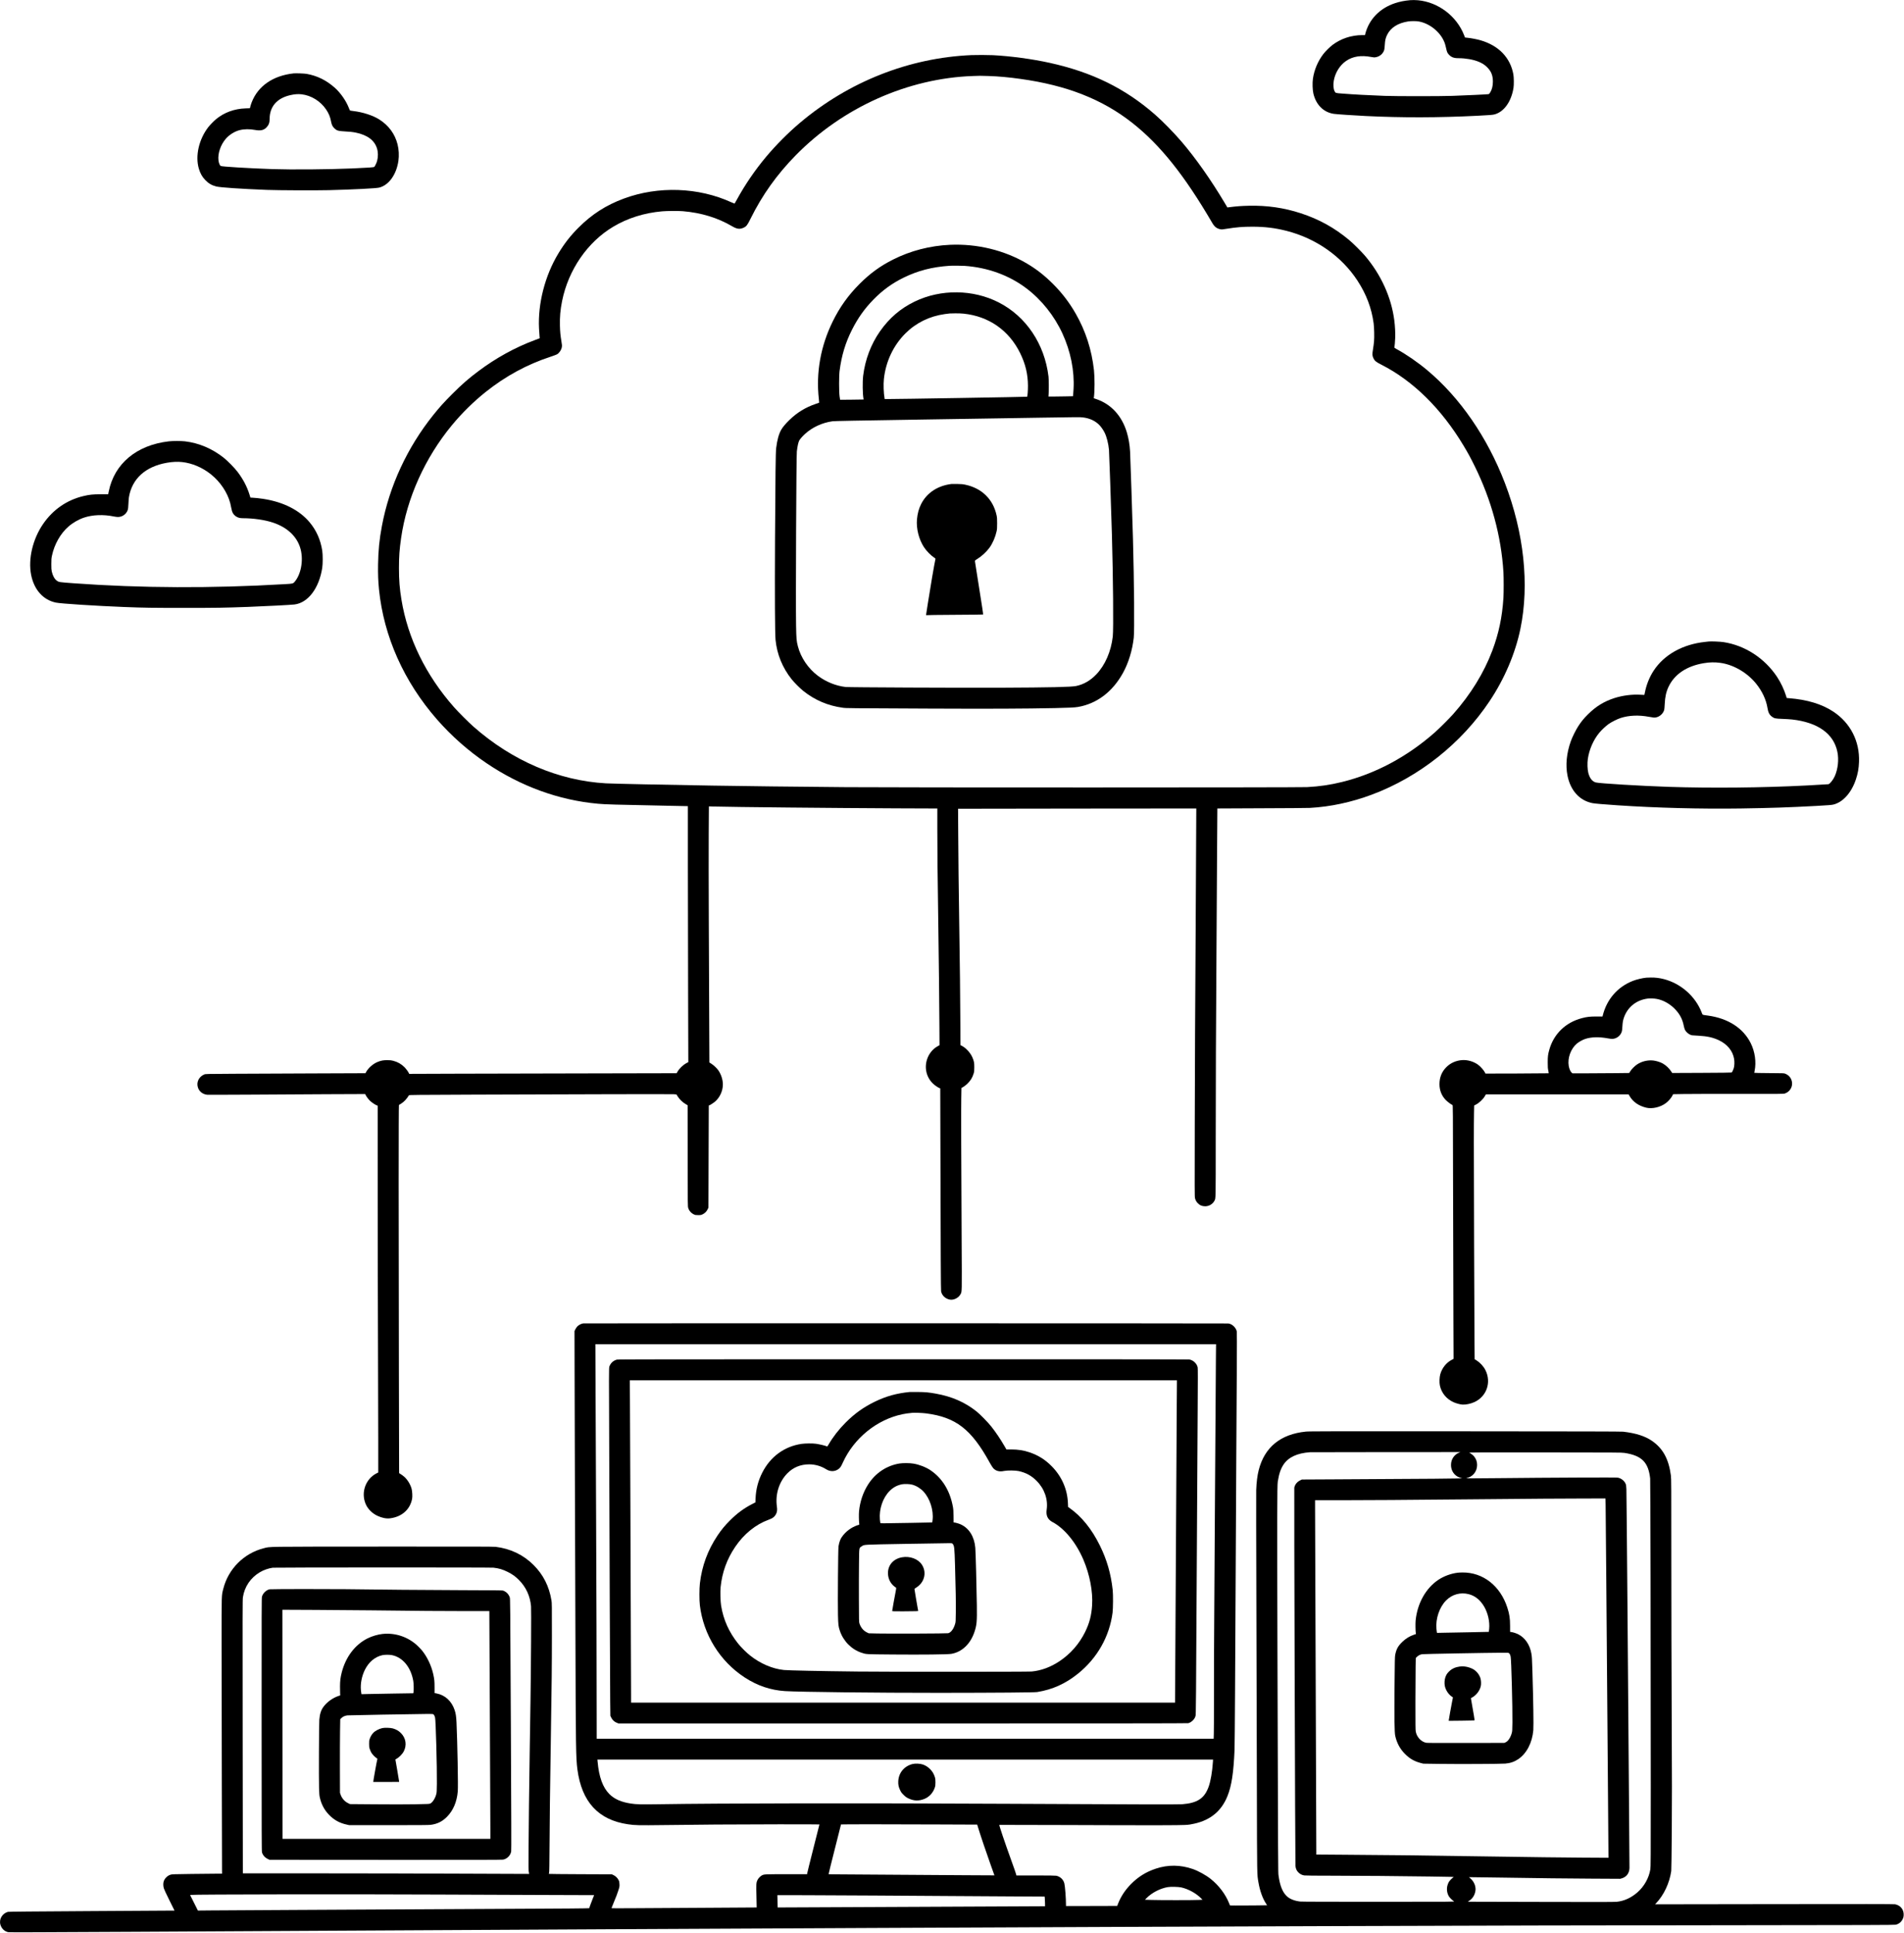 <?xml version="1.0" standalone="no"?>
<!DOCTYPE svg PUBLIC "-//W3C//DTD SVG 20010904//EN"
 "http://www.w3.org/TR/2001/REC-SVG-20010904/DTD/svg10.dtd">
<svg version="1.0" xmlns="http://www.w3.org/2000/svg"
 width="7591pt" height="7705pt" viewBox="0 0 7591 7705"
 preserveAspectRatio="xMidYMid meet">

<g transform="translate(0,7705) scale(0.1,-0.1)"
fill="#000000" stroke="none">
<path d="M56220 77043 c-238 -22 -410 -57 -600 -119 -611 -201 -1042 -647
-1190 -1231 l-11 -43 -105 0 c-435 0 -852 -138 -1192 -394 -103 -78 -287 -261
-363 -361 -218 -285 -363 -631 -415 -985 -24 -168 -15 -445 19 -591 107 -451
408 -749 817 -808 120 -17 774 -61 1265 -86 1445 -71 2906 -68 4465 10 482 25
600 34 678 55 375 102 665 507 753 1055 20 120 17 418 -5 540 -121 668 -584
1149 -1312 1360 -126 37 -358 82 -498 97 l-118 13 -37 95 c-297 760 -1029
1314 -1836 1390 -104 9 -236 11 -315 3z m341 -848 c449 -78 886 -440 1038
-860 17 -46 41 -138 55 -206 14 -67 35 -142 47 -166 34 -69 113 -149 182 -183
78 -38 144 -50 271 -50 277 0 587 -54 794 -140 146 -60 246 -124 342 -220 164
-164 229 -328 230 -572 0 -174 -38 -325 -110 -437 -32 -49 -45 -61 -72 -65
-60 -10 -850 -47 -1433 -68 -473 -17 -2249 -17 -2700 0 -661 25 -1207 54
-1693 92 -269 20 -266 19 -304 94 -47 93 -60 254 -32 416 55 319 239 617 489
789 266 184 596 237 1001 160 99 -18 126 -20 180 -11 162 27 294 139 341 290
8 26 18 117 23 202 10 185 32 278 96 406 139 282 429 466 833 529 117 18 320
18 422 0z"/>
<path d="M38730 74853 c-2489 -108 -4892 -1058 -6840 -2702 -462 -390 -952
-883 -1345 -1351 -440 -525 -841 -1112 -1160 -1695 -48 -88 -90 -164 -95 -168
-4 -5 -62 17 -129 47 -1316 602 -2918 658 -4291 149 -708 -263 -1272 -624
-1805 -1158 -322 -321 -566 -635 -807 -1035 -532 -884 -817 -1993 -768 -2986
6 -115 15 -249 20 -298 6 -49 9 -90 8 -91 -2 -1 -91 -35 -198 -75 -786 -292
-1557 -718 -2260 -1247 -388 -291 -642 -514 -1031 -902 -323 -323 -505 -525
-754 -836 -1038 -1294 -1751 -2834 -2049 -4425 -101 -536 -144 -968 -153
-1530 -6 -402 4 -662 37 -1000 189 -1874 994 -3677 2315 -5186 575 -657 1249
-1252 1968 -1738 1369 -926 2887 -1479 4453 -1620 295 -27 649 -37 2844 -81
404 -8 735 -15 735 -15 0 0 0 -1063 0 -2362 0 -1300 4 -3596 9 -5103 l8 -2740
-70 -37 c-143 -76 -291 -219 -368 -356 l-27 -49 -3381 -7 c-1860 -3 -4259 -9
-5331 -12 l-1950 -7 -13 28 c-28 60 -110 171 -177 240 -124 124 -266 205 -445
253 -80 21 -118 25 -240 26 -160 0 -252 -17 -391 -74 -186 -77 -375 -247 -462
-416 l-16 -31 -2078 -8 c-1143 -4 -2577 -10 -3188 -14 -1095 -6 -1111 -6
-1161 -27 -210 -86 -319 -303 -255 -512 50 -166 190 -278 371 -297 36 -3 783
-1 1660 4 877 6 2280 14 3116 18 l1522 6 22 -44 c35 -69 115 -172 180 -233 70
-64 196 -149 256 -172 l42 -16 1 -3422 c0 -1881 5 -4602 11 -6046 5 -1444 10
-3194 10 -3891 l0 -1265 -48 -23 c-450 -218 -651 -762 -454 -1230 84 -199 262
-378 474 -475 181 -83 353 -117 501 -98 469 60 797 350 878 780 17 89 6 297
-20 397 -45 168 -163 363 -288 475 -46 42 -113 90 -184 133 l-26 15 -9 4134
c-13 5815 -12 10540 2 10545 6 2 46 27 90 55 124 82 207 171 309 332 9 15 254
17 2600 26 4293 17 7844 23 7956 16 l107 -8 58 -90 c72 -112 191 -225 306
-293 l83 -50 2 -2015 c2 -2002 2 -2016 23 -2082 34 -111 116 -203 230 -257 49
-23 67 -26 165 -26 103 0 114 2 177 32 88 41 160 113 201 201 l32 67 6 2035
c3 1119 6 2036 7 2038 1 1 8 2 15 2 21 0 181 104 240 155 189 165 307 426 307
681 0 190 -71 408 -185 569 -59 83 -186 201 -276 258 l-76 47 -7 1703 c-4 936
-11 2739 -17 4007 -5 1268 -7 2799 -3 3403 l7 1098 191 -6 c726 -21 4806 -61
7274 -72 l1642 -6 0 -811 c0 -878 9 -1766 40 -3856 22 -1507 37 -2909 44
-4022 l4 -747 -71 -40 c-361 -199 -550 -646 -446 -1054 44 -173 133 -322 267
-448 72 -67 206 -157 258 -173 l21 -6 7 -2543 c10 -4186 17 -5499 27 -5550 32
-164 167 -293 342 -328 157 -32 350 63 431 211 60 110 57 7 46 2133 -18 3461
-23 5253 -15 5677 l7 415 71 40 c39 22 108 76 155 119 133 127 207 244 259
413 24 80 27 103 27 253 1 181 -11 243 -75 393 -80 188 -268 390 -440 472
l-36 17 -7 1132 c-6 1134 -13 1707 -41 3616 -26 1771 -34 2503 -41 3606 l-7
1071 4748 7 c2611 4 4749 6 4750 4 3 -4 -10 -2456 -25 -4793 -22 -3473 -30
-5027 -36 -7805 -6 -2632 -5 -2880 9 -2937 22 -85 50 -136 105 -195 84 -90
176 -129 302 -129 156 0 301 87 372 225 49 96 48 15 48 2396 0 2179 10 4744
30 7570 5 778 15 2371 21 3540 6 1169 13 2126 14 2128 1 1 789 5 1751 8 964 3
1834 9 1939 15 809 43 1660 225 2475 531 1884 706 3565 2041 4687 3723 600
898 1028 1906 1232 2895 361 1756 141 3818 -621 5805 -698 1819 -1788 3402
-3096 4496 -379 318 -849 641 -1225 844 -66 35 -86 51 -83 64 8 26 25 234 32
396 7 173 -8 461 -36 679 -118 922 -530 1829 -1175 2586 -136 159 -473 494
-630 624 -586 489 -1201 828 -1926 1064 -665 217 -1339 315 -2059 299 -319 -7
-490 -20 -820 -62 l-45 -6 -112 188 c-545 915 -1158 1785 -1714 2433 -309 361
-754 815 -1064 1086 -1195 1043 -2503 1685 -4198 2059 -689 152 -1574 271
-2262 305 -179 9 -685 11 -855 3z m680 -833 c409 -14 794 -49 1275 -116 1851
-257 3268 -815 4460 -1755 1110 -875 2080 -2090 3188 -3990 89 -152 179 -222
323 -249 54 -11 81 -9 250 19 393 63 642 83 1034 83 495 -1 904 -51 1356 -167
1177 -302 2194 -1016 2826 -1986 350 -535 563 -1098 643 -1699 23 -170 31
-542 16 -722 -7 -79 -26 -222 -42 -318 -33 -200 -30 -248 19 -354 49 -104 104
-149 319 -257 1260 -640 2392 -1756 3272 -3224 183 -305 275 -474 441 -810
670 -1356 1061 -2796 1150 -4235 13 -214 13 -820 0 -1025 -50 -774 -186 -1417
-442 -2100 -335 -889 -862 -1745 -1557 -2530 -155 -175 -553 -572 -731 -730
-1102 -973 -2370 -1652 -3698 -1979 -473 -117 -902 -180 -1402 -206 -325 -17
-16497 -19 -18375 -2 -2310 20 -3810 38 -5325 62 -1866 30 -3960 74 -4250 90
-1883 105 -3736 897 -5280 2258 -199 175 -607 583 -782 782 -1122 1272 -1839
2740 -2092 4280 -74 445 -100 781 -100 1265 0 457 21 746 85 1190 230 1600
950 3199 2028 4505 395 479 869 945 1346 1325 793 632 1648 1096 2588 1404
120 40 236 83 257 96 96 61 172 177 190 292 9 53 6 86 -15 210 -41 244 -56
396 -62 643 -8 350 16 626 87 980 250 1242 1013 2351 2040 2962 574 343 1234
550 1948 613 193 17 649 20 827 5 739 -63 1391 -263 1970 -604 188 -111 309
-124 462 -49 102 50 143 104 263 348 472 953 1049 1763 1805 2534 1878 1913
4474 3073 7075 3161 118 4 240 7 270 8 30 1 183 -3 340 -8z"/>
<path d="M37875 67290 c-798 -36 -1575 -237 -2274 -590 -513 -259 -910 -548
-1332 -970 -448 -448 -788 -923 -1069 -1495 -482 -979 -672 -2043 -554 -3088
9 -81 15 -149 13 -151 -2 -1 -66 -24 -142 -50 -408 -140 -742 -345 -1050 -646
-146 -142 -256 -273 -316 -375 -99 -168 -166 -411 -207 -745 -20 -160 -31
-1085 -45 -3680 -11 -2175 -3 -3718 21 -3960 57 -576 275 -1110 641 -1570 105
-132 333 -360 464 -465 459 -367 981 -590 1575 -671 142 -20 221 -20 3440 -34
2438 -11 3808 -5 5020 20 557 12 786 23 916 45 753 129 1381 604 1797 1360
219 398 372 899 428 1400 31 286 16 2175 -31 3930 -21 779 -102 3234 -115
3490 -14 266 -60 538 -131 772 -197 653 -623 1118 -1208 1319 l-108 37 5 42
c32 231 33 796 2 1075 -90 816 -333 1568 -731 2261 -251 438 -542 819 -903
1180 -335 334 -658 587 -1036 811 -896 530 -1985 796 -3070 748z m585 -840
c915 -64 1771 -374 2455 -891 608 -458 1119 -1098 1445 -1809 325 -707 481
-1486 441 -2202 -6 -117 -14 -231 -17 -254 l-6 -41 -307 -6 c-168 -4 -388 -7
-489 -7 l-182 0 7 98 c12 149 9 585 -5 702 -155 1295 -893 2395 -1982 2952
-1025 525 -2310 539 -3350 37 -568 -275 -1016 -659 -1387 -1189 -359 -513
-591 -1126 -670 -1770 -29 -244 -23 -720 13 -916 l6 -31 -467 -7 c-257 -4
-469 -6 -471 -4 -2 2 -11 62 -21 133 -26 191 -26 821 0 1020 80 616 233 1122
497 1644 233 461 500 837 850 1195 368 377 743 649 1205 876 568 279 1137 426
1825 473 112 8 479 6 610 -3z m-37 -1905 c1002 -106 1802 -665 2247 -1570 214
-434 311 -840 313 -1305 1 -179 -16 -413 -32 -437 -5 -8 -5252 -95 -5607 -93
l-72 0 -6 33 c-37 205 -49 555 -26 767 73 693 377 1337 855 1815 425 425 960
688 1575 774 191 27 194 27 420 29 113 1 253 -4 333 -13z m4744 -4136 c278
-31 512 -141 677 -320 65 -69 146 -189 194 -284 84 -169 153 -438 176 -695 9
-97 86 -2347 116 -3365 49 -1709 67 -3792 35 -4070 -69 -601 -305 -1142 -659
-1513 -236 -246 -501 -399 -804 -462 -190 -40 -1045 -59 -3002 -67 -1704 -7
-6054 13 -6185 28 -394 46 -784 204 -1112 451 -383 288 -677 723 -792 1170
-56 216 -62 282 -73 843 -17 872 9 6748 31 6930 26 214 57 359 96 434 25 50
124 162 225 256 290 269 688 453 1099 510 84 11 852 26 3651 70 1950 30 4067
63 4705 74 1457 23 1505 23 1622 10z"/>
<path d="M37930 57754 c-548 -68 -979 -353 -1204 -796 -94 -185 -146 -378
-168 -615 -32 -364 75 -791 275 -1101 103 -159 279 -338 419 -427 36 -23 46
-34 43 -50 -47 -214 -198 -1095 -300 -1750 -35 -231 -68 -438 -71 -459 -6 -35
-5 -38 12 -31 11 4 522 11 1136 14 614 3 1119 9 1122 12 8 8 -34 293 -154
1039 -54 338 -110 692 -124 785 -15 94 -31 197 -36 231 -17 101 -18 98 67 149
189 115 383 294 506 465 126 177 229 416 279 645 19 86 22 131 22 320 0 190
-3 234 -22 321 -140 642 -589 1081 -1246 1220 -101 21 -154 26 -321 29 -110 2
-216 1 -235 -1z"/>
<path d="M11705 74124 c-822 -90 -1419 -503 -1671 -1155 -18 -47 -42 -119 -52
-160 l-19 -74 -174 -6 c-450 -16 -846 -161 -1174 -429 -85 -70 -254 -243 -316
-325 -370 -485 -519 -1139 -373 -1643 55 -190 132 -328 254 -456 131 -137 263
-215 441 -260 158 -40 979 -96 2024 -137 438 -17 1951 -23 2475 -10 960 24
1876 71 1999 102 384 97 688 521 766 1071 29 207 17 450 -35 653 -104 414
-352 752 -725 990 -256 163 -659 294 -1044 339 -68 8 -127 18 -130 23 -4 4
-20 42 -36 83 -106 284 -330 609 -561 816 -338 302 -700 482 -1129 559 -88 16
-432 28 -520 19z m320 -834 c383 -44 753 -273 976 -604 107 -158 163 -294 198
-480 25 -132 58 -201 132 -271 90 -86 145 -106 313 -117 295 -17 415 -29 536
-54 235 -47 424 -126 570 -235 270 -204 376 -536 285 -895 -18 -70 -86 -213
-113 -237 -21 -19 -214 -33 -872 -62 -944 -41 -2424 -53 -3190 -27 -949 33
-2017 98 -2061 125 -37 22 -78 124 -89 224 -33 274 86 622 295 863 136 156
349 290 540 339 188 48 401 51 625 10 221 -40 348 -11 457 104 89 93 123 188
123 337 0 489 292 826 820 946 176 40 312 50 455 34z"/>
<path d="M6732 59455 c-1285 -148 -2173 -888 -2397 -2000 l-22 -109 -294 -1
c-317 -1 -452 -15 -689 -71 -662 -156 -1220 -542 -1612 -1114 -414 -603 -600
-1393 -478 -2023 116 -597 478 -1004 987 -1111 196 -42 1625 -133 2728 -176
807 -31 1091 -35 2380 -35 1333 0 1596 4 2565 40 708 27 1694 78 1840 96 541
66 981 646 1107 1459 25 161 25 530 0 689 -68 435 -236 811 -505 1131 -407
485 -1048 809 -1845 931 -154 23 -390 49 -462 49 l-50 0 -40 128 c-98 314
-255 612 -477 904 -111 148 -400 441 -547 558 -465 367 -993 590 -1546 655
-157 18 -483 18 -643 0z m526 -826 c404 -44 808 -215 1151 -489 373 -297 661
-727 771 -1152 16 -62 36 -156 45 -208 26 -154 78 -245 180 -315 77 -53 157
-75 278 -75 420 0 879 -67 1204 -176 552 -185 930 -531 1077 -987 141 -437 62
-1005 -185 -1332 -89 -117 -77 -114 -446 -135 -2883 -169 -5728 -157 -8373 35
-614 45 -606 44 -695 105 -88 60 -166 204 -202 370 -14 68 -18 127 -17 295 0
189 3 223 27 338 95 447 339 878 654 1152 180 157 405 286 623 359 345 115
774 131 1190 45 52 -11 125 -20 162 -20 172 -1 332 112 389 276 16 48 22 100
29 255 5 107 14 224 20 260 124 735 658 1219 1510 1370 223 39 428 49 608 29z"/>
<path d="M68120 51474 c-19 -2 -80 -9 -135 -15 -895 -93 -1639 -509 -2057
-1149 -165 -252 -289 -560 -347 -863 -11 -54 -21 -100 -23 -102 -1 -1 -70 1
-153 7 -334 21 -718 -29 -1045 -134 -410 -133 -736 -334 -1051 -648 -167 -166
-256 -274 -381 -465 -98 -148 -242 -437 -302 -607 -170 -474 -216 -957 -131
-1375 121 -594 480 -989 992 -1092 91 -18 432 -48 998 -86 1564 -105 3319
-150 4923 -127 1188 18 1904 42 3017 102 482 27 604 37 678 56 380 98 715 476
890 1004 78 234 114 437 123 695 31 822 -341 1550 -1021 2002 -456 303 -1047
482 -1776 538 l-85 7 -28 92 c-73 240 -212 532 -358 752 -496 746 -1281 1255
-2138 1385 -129 19 -499 34 -590 23z m465 -850 c525 -71 1073 -389 1428 -829
241 -298 399 -636 453 -963 30 -187 75 -275 179 -354 91 -69 138 -79 415 -88
135 -5 308 -16 385 -24 1030 -116 1660 -564 1809 -1290 64 -308 23 -687 -104
-971 -65 -146 -194 -307 -254 -320 -22 -4 -364 -24 -866 -50 -1768 -91 -3792
-111 -5500 -55 -1109 37 -2770 137 -2909 176 -143 41 -241 167 -298 383 -34
132 -43 384 -19 551 56 380 220 756 454 1043 87 106 264 273 372 349 120 85
343 198 482 243 333 108 723 124 1128 48 74 -14 158 -28 187 -30 177 -17 370
121 422 302 7 22 16 128 21 235 13 289 59 493 155 695 238 497 723 821 1398
935 238 40 438 44 662 14z"/>
<path d="M65640 38073 c-164 -16 -396 -72 -544 -130 -606 -238 -1036 -734
-1196 -1378 l-9 -40 -243 0 c-266 -1 -370 -12 -574 -65 -651 -168 -1127 -627
-1305 -1259 -54 -194 -63 -267 -63 -506 0 -187 3 -236 22 -324 12 -58 19 -107
16 -110 -3 -3 -571 -7 -1263 -9 l-1257 -3 -13 27 c-43 95 -183 256 -286 329
-181 128 -417 196 -632 181 -244 -17 -463 -115 -629 -280 -183 -184 -274 -408
-274 -677 0 -247 83 -458 248 -631 69 -72 223 -187 270 -202 19 -6 19 -72 25
-3489 4 -1915 10 -4191 13 -5057 l6 -1575 -66 -34 c-223 -113 -397 -331 -466
-586 -31 -114 -39 -322 -15 -436 60 -300 266 -550 555 -675 103 -45 247 -83
341 -91 134 -10 333 31 485 101 486 225 679 787 437 1271 -75 150 -208 296
-354 389 l-77 48 -6 721 c-7 902 -26 6686 -26 7913 0 501 3 1039 7 1196 l6
285 56 28 c135 66 294 214 370 344 l42 71 2844 0 2844 0 37 -62 c139 -239 363
-395 669 -469 237 -56 561 18 778 180 106 79 216 205 267 308 l25 50 408 7
c225 4 1215 6 2200 5 1706 -2 1795 -2 1847 16 180 59 300 234 288 418 -12 171
-110 305 -272 371 -49 20 -68 21 -643 24 -338 2 -593 7 -593 12 0 5 7 40 14
77 73 347 14 768 -156 1107 -301 600 -900 986 -1703 1097 -236 32 -212 20
-250 119 -249 648 -829 1160 -1512 1336 -178 45 -333 64 -511 62 -81 0 -163
-3 -182 -5z m418 -848 c251 -48 504 -187 702 -385 202 -202 318 -417 369 -684
11 -57 32 -130 47 -160 51 -105 186 -207 289 -221 22 -2 128 -9 235 -15 360
-19 588 -69 826 -180 335 -157 555 -423 610 -742 21 -123 15 -286 -16 -383
-22 -70 -60 -145 -83 -163 -7 -6 -460 -11 -1190 -14 l-1179 -5 -34 53 c-84
132 -212 253 -347 328 -95 53 -256 103 -375 116 -219 24 -455 -33 -637 -152
-98 -63 -226 -192 -280 -280 l-40 -65 -509 -6 c-280 -4 -789 -7 -1132 -7
l-622 0 -31 26 c-48 40 -98 154 -117 264 -55 318 81 691 326 897 80 67 227
149 330 183 238 80 554 88 900 24 90 -17 155 -24 195 -21 161 13 298 117 358
271 14 38 22 91 28 206 4 85 15 188 23 228 106 493 484 838 989 902 94 12 260
5 365 -15z"/>
<path d="M23253 24289 c-75 -9 -175 -60 -231 -116 -27 -27 -64 -80 -83 -118
l-34 -70 3 -1515 c1 -833 6 -2748 12 -4255 5 -1507 14 -4288 21 -6180 15
-4714 20 -5067 79 -5523 170 -1297 834 -2019 2015 -2191 293 -43 395 -45 1465
-32 553 7 1469 16 2035 21 1135 10 4135 13 4135 4 0 -3 -110 -439 -245 -970
-135 -530 -245 -975 -245 -989 l0 -25 -828 0 c-899 0 -894 0 -989 -55 -65 -39
-134 -114 -165 -182 -49 -103 -52 -158 -39 -645 6 -243 10 -442 9 -444 -2 -1
-935 -7 -2073 -13 -1139 -6 -2440 -13 -2892 -17 -533 -4 -823 -3 -823 4 0 5
32 86 71 178 107 253 172 425 214 562 35 114 37 130 33 220 -4 85 -8 105 -37
161 -43 84 -115 154 -199 194 l-67 32 -1252 5 c-688 3 -1254 8 -1258 12 -4 4
-1 22 6 40 10 26 14 287 20 1223 7 1192 13 1630 49 4005 38 2486 43 2929 44
4220 1 1221 0 1312 -17 1415 -94 565 -325 1022 -712 1410 -406 407 -923 655
-1515 727 -83 10 -1004 12 -4485 10 -4845 -3 -4484 2 -4760 -67 -788 -199
-1411 -822 -1611 -1611 -73 -291 -69 -155 -69 -2234 0 -1026 4 -3500 9 -5497
l9 -3633 -239 0 c-132 0 -579 -5 -995 -10 -715 -9 -759 -11 -821 -30 -124 -38
-237 -151 -273 -273 -21 -72 -19 -177 6 -266 14 -48 96 -225 225 -483 112
-225 203 -408 202 -408 -2 -1 -1488 -9 -3303 -20 -2383 -14 -3311 -23 -3340
-31 -229 -65 -364 -301 -296 -518 48 -154 162 -261 312 -293 41 -8 1274 -4
4969 16 2703 15 6101 33 7550 41 15864 87 29335 149 40115 185 7059 24 10155
30 16190 36 5310 5 6361 8 6419 20 125 25 224 102 283 221 31 63 37 87 41 157
12 221 -126 396 -344 437 -43 9 -1326 10 -4814 5 l-4755 -7 41 43 c309 322
534 801 605 1283 6 42 14 664 21 1565 9 1181 9 2131 -3 4525 -8 1667 -14 4497
-15 6290 0 3027 -1 3269 -17 3390 -88 664 -324 1091 -765 1388 -279 188 -636
300 -1137 359 -75 9 -1658 12 -6300 15 -5576 3 -6216 2 -6355 -12 -1005 -102
-1640 -619 -1875 -1529 -56 -217 -90 -490 -101 -801 -4 -104 -1 -2062 6 -4350
7 -2288 16 -5667 20 -7510 8 -3627 6 -3445 61 -3770 58 -342 163 -638 302
-853 l45 -70 -521 -7 c-287 -3 -620 -5 -740 -3 l-219 3 -33 83 c-148 367 -406
709 -735 973 -184 148 -487 316 -710 394 -496 173 -993 178 -1480 16 -395
-132 -711 -330 -1001 -627 -228 -235 -395 -491 -505 -774 l-32 -85 -1021 -3
-1021 -2 0 47 c0 266 -37 749 -66 859 -39 153 -164 270 -322 303 -36 7 -294
11 -822 11 l-768 0 -11 50 c-6 28 -88 263 -182 523 -271 750 -500 1429 -487
1443 4 3 1225 0 2715 -6 1489 -7 3158 -10 3708 -8 1088 4 1080 4 1355 64 643
141 1083 508 1319 1101 164 411 242 921 281 1838 5 132 14 1151 20 2265 11
2038 31 5831 50 9490 6 1086 15 2630 20 3431 6 951 5 1471 -1 1499 -35 157
-193 303 -341 316 -80 8 -25655 10 -25715 3z m25223 -1481 c-8 -862 -13 -1633
-36 -5383 -11 -1732 -24 -3841 -29 -4685 -11 -1727 -13 -2165 -12 -3610 0
-558 -2 -1102 -6 -1207 l-6 -193 -12298 0 -12299 0 -1 908 c-1 2011 -9 4721
-23 7972 -9 1884 -18 4196 -22 5138 l-7 1712 12373 0 12372 0 -6 -652z m9700
-3669 c-201 -82 -326 -270 -326 -494 0 -187 86 -351 233 -446 55 -36 151 -74
207 -82 101 -14 -1413 -28 -5041 -45 l-1345 -7 -76 -38 c-118 -58 -204 -168
-226 -288 -11 -57 35 -14950 46 -15076 11 -117 48 -197 127 -272 65 -61 135
-96 225 -110 42 -7 430 -11 1100 -11 569 0 1440 -5 1935 -10 1723 -18 2701
-30 2813 -36 l112 -6 -37 -28 c-48 -34 -132 -124 -160 -170 -12 -19 -33 -71
-48 -114 -50 -150 -29 -336 55 -466 37 -58 145 -162 198 -189 37 -20 26 -20
-2994 -21 -2031 0 -3065 3 -3133 10 -212 22 -402 94 -519 196 -183 161 -289
416 -348 839 -18 133 -18 42 -44 9130 -14 5076 -12 6420 13 6575 51 318 116
509 230 682 194 292 546 456 1057 491 25 2 1384 4 3020 5 l2975 1 -49 -20z
m6584 -12 c693 -105 959 -370 1030 -1022 11 -109 24 -6495 24 -12275 0 -2918
-2 -3214 -17 -3305 -56 -345 -246 -684 -514 -918 -254 -221 -529 -346 -830
-377 -79 -9 -905 -10 -3020 -4 l-2912 7 69 49 c117 82 195 200 225 344 18 87
18 131 0 219 -28 131 -107 255 -215 338 l-35 27 158 0 c86 0 593 -7 1125 -15
1730 -27 2458 -35 3612 -42 l1136 -6 71 21 c183 56 294 210 298 412 1 47 -8
1347 -21 2890 -12 1543 -39 4884 -58 7425 -20 2541 -40 4694 -44 4785 -7 148
-11 171 -34 223 -56 120 -179 214 -311 237 -70 13 -2761 1 -4722 -20 -1017
-11 -1366 -11 -1310 0 252 51 425 263 425 523 0 132 -34 231 -113 335 -42 55
-135 128 -197 155 -31 14 273 15 3015 13 2843 -2 3058 -3 3165 -19z m-746
-2069 c3 -139 15 -1454 26 -2923 11 -1468 36 -4578 55 -6909 20 -2332 34
-4240 33 -4241 -2 0 -480 2 -1063 6 -1082 8 -1629 15 -3900 49 -2814 43 -3898
56 -5597 66 -599 4 -1088 7 -1088 8 -1 2 -49 13574 -50 13854 l0 272 983 0
c1071 0 2649 11 5282 36 2586 24 3489 31 4441 32 l872 2 6 -252z m-44339
-2508 c217 -24 369 -70 570 -170 179 -90 302 -177 440 -315 285 -286 450 -642
487 -1052 12 -138 -1 -2363 -22 -3768 -6 -352 -19 -1229 -30 -1950 -28 -1841
-38 -2723 -46 -3845 -6 -858 -4 -983 9 -1040 9 -36 14 -67 12 -69 -3 -2 -1200
2 -2662 10 -1462 7 -4029 13 -5704 13 l-3047 0 -7 5450 c-6 4968 -5 5460 9
5556 64 420 303 775 672 996 151 91 351 161 519 183 101 12 8685 14 8800 1z
m28681 -7757 c-25 -378 -89 -749 -166 -968 -167 -471 -449 -659 -1060 -706
-165 -12 -1743 -8 -6915 18 -5820 30 -11406 23 -13985 -18 -675 -10 -860 -6
-1074 27 -388 58 -659 177 -861 379 -264 265 -415 681 -470 1298 l-7 77 12272
0 12273 0 -7 -107z m-10868 -2480 l1472 -6 35 -116 c85 -282 369 -1121 505
-1496 82 -225 148 -410 147 -411 -1 -1 -537 2 -1192 6 -1805 13 -4423 30
-4947 33 -256 1 -469 5 -473 8 -3 4 107 450 245 992 137 542 250 988 250 991
0 8 2151 8 3958 -1z m9613 -2511 c297 -70 598 -239 802 -450 l39 -40 -138 -7
c-197 -11 -1569 -12 -1888 -1 l-268 8 63 65 c212 215 537 384 844 438 119 21
432 13 546 -13z m-29731 -283 c1240 -6 3169 -14 4287 -17 l2031 -7 -55 -135
c-31 -74 -75 -191 -99 -260 l-43 -125 -213 -6 c-117 -4 -879 -9 -1693 -13
-814 -4 -2693 -13 -4175 -21 -1482 -8 -3998 -21 -5590 -29 -1592 -9 -3128 -18
-3413 -20 l-517 -5 -155 309 -155 309 33 6 c129 21 6354 31 9757 14z m17465
-39 c875 -5 2263 -14 3085 -20 822 -5 1998 -13 2612 -16 l1117 -6 5 -52 c4
-28 7 -114 9 -192 l2 -141 -1470 -7 c-3806 -17 -6190 -28 -7625 -35 -861 -4
-1566 -7 -1566 -7 -1 1 -4 111 -6 246 l-5 245 1126 -2 c619 -2 1842 -7 2716
-13z"/>
<path d="M24593 22845 c-141 -38 -249 -137 -298 -275 -20 -53 -20 -198 -5
-3805 5 -1276 14 -3818 20 -5650 7 -1831 15 -3586 18 -3900 l7 -570 28 -59
c52 -111 129 -183 244 -226 l54 -20 11337 0 c8259 0 11348 3 11377 11 65 18
115 48 173 102 63 60 94 111 116 187 17 62 19 252 56 7030 11 1966 25 4304 30
5196 8 1143 8 1635 0 1668 -35 156 -171 286 -331 316 -34 7 -4061 10 -11413 9
-9757 0 -11368 -2 -11413 -14z m22323 -1817 c-7 -1041 -17 -2738 -41 -7093 -8
-1441 -18 -3103 -21 -3692 l-7 -1073 -10844 0 -10843 0 0 328 c0 180 -5 1371
-10 2647 -5 1276 -14 3686 -19 5355 -6 1669 -13 3369 -16 3778 l-6 742 10907
0 10907 0 -7 -992z"/>
<path d="M36265 21554 c-521 -52 -933 -166 -1385 -385 -452 -220 -799 -468
-1166 -834 -268 -268 -507 -575 -680 -875 -36 -63 -50 -80 -63 -74 -78 33
-291 83 -441 105 -130 19 -433 16 -575 -5 -685 -102 -1240 -509 -1564 -1146
-166 -326 -254 -666 -268 -1036 l-6 -150 -111 -57 c-340 -173 -616 -376 -906
-666 -200 -200 -346 -377 -495 -601 -390 -584 -620 -1209 -701 -1905 -25 -210
-25 -672 -1 -875 142 -1172 800 -2231 1784 -2874 507 -331 1038 -510 1612
-546 590 -36 3686 -70 6156 -69 2293 2 3791 14 3900 32 610 99 1123 331 1620
730 768 616 1261 1486 1382 2437 21 169 25 723 5 900 -72 654 -231 1205 -512
1775 -321 653 -728 1157 -1209 1496 l-58 41 -6 151 c-22 551 -243 1058 -636
1461 -266 272 -544 447 -899 567 -229 78 -455 113 -727 113 l-190 0 -75 129
c-166 287 -350 560 -534 792 -137 171 -442 482 -586 597 -463 367 -982 593
-1620 707 -283 51 -415 63 -715 66 -159 1 -308 1 -330 -1z m665 -853 c1180
-154 1797 -632 2525 -1956 57 -104 118 -200 143 -227 108 -116 247 -151 437
-111 126 26 449 24 577 -5 292 -64 509 -182 713 -387 316 -315 465 -741 404
-1155 -33 -230 42 -389 232 -490 477 -252 939 -815 1233 -1502 252 -590 382
-1270 347 -1817 -26 -406 -107 -714 -280 -1066 -235 -476 -584 -873 -1025
-1167 -351 -233 -731 -373 -1106 -407 -150 -14 -5714 -15 -6935 -1 -1483 16
-2767 43 -2940 61 -461 47 -950 258 -1360 586 -141 112 -356 327 -468 468
-364 455 -588 954 -678 1515 -27 162 -37 564 -19 736 60 588 252 1118 581
1604 346 512 818 895 1329 1080 172 62 243 117 304 237 39 77 48 162 30 286
-71 493 88 998 421 1333 231 234 522 353 865 354 238 0 478 -69 673 -193 170
-109 366 -102 514 19 58 48 90 97 152 236 441 980 1366 1730 2391 1938 126 25
193 35 385 54 90 9 409 -4 555 -23z"/>
<path d="M35869 18705 c-515 -81 -961 -375 -1254 -830 -201 -311 -329 -688
-366 -1075 -11 -120 -7 -384 7 -491 6 -47 6 -47 -27 -54 -68 -15 -212 -79
-295 -131 -121 -76 -223 -165 -309 -268 -111 -132 -162 -253 -195 -456 -16
-97 -33 -2265 -21 -2730 10 -403 17 -460 75 -635 136 -409 466 -744 859 -874
198 -66 136 -62 1252 -72 1172 -10 2194 1 2335 26 422 73 761 395 920 874 92
274 104 411 96 1051 -10 739 -47 2135 -62 2305 -38 442 -246 777 -578 930 -67
31 -197 70 -259 77 l-28 3 -3 250 c-2 206 -7 272 -25 374 -116 643 -431 1151
-906 1464 -183 120 -434 217 -664 256 -146 25 -412 27 -552 6z m496 -844 c165
-44 330 -144 452 -275 258 -275 408 -742 364 -1130 -6 -55 -13 -101 -14 -102
-3 -3 -1755 -34 -1929 -34 -121 0 -137 2 -142 18 -3 9 -10 70 -16 134 -36 415
116 863 385 1134 147 148 301 231 500 270 99 19 297 12 400 -15z m1621 -2366
c61 -77 69 -154 89 -835 28 -958 37 -1483 32 -1875 -4 -364 -5 -395 -26 -468
-58 -206 -163 -349 -278 -379 -50 -13 -2370 -22 -2829 -11 l-340 8 -79 39
c-135 67 -237 191 -291 356 -17 51 -19 115 -21 955 -2 495 0 1152 4 1460 9
639 0 585 104 654 114 76 -8 69 1776 101 884 15 1659 28 1722 27 113 -2 113
-2 137 -32z"/>
<path d="M35957 14964 c-350 -63 -572 -329 -554 -664 11 -205 102 -382 260
-504 31 -24 62 -46 66 -48 5 -2 -4 -68 -20 -148 -33 -161 -139 -754 -139 -776
0 -12 69 -14 423 -14 232 0 465 3 518 6 l96 7 -8 46 c-4 25 -37 215 -74 422
-36 206 -65 386 -65 400 0 18 10 30 37 44 21 11 69 45 108 76 271 215 334 580
148 861 -152 230 -477 350 -796 292z"/>
<path d="M58110 14349 c-265 -34 -540 -135 -755 -276 -506 -333 -847 -939
-916 -1628 -11 -113 -7 -414 7 -506 l6 -35 -84 -28 c-171 -58 -320 -150 -456
-280 -175 -168 -244 -294 -288 -526 -14 -73 -17 -251 -26 -1265 -10 -1281 -3
-1816 27 -1955 63 -288 190 -525 390 -725 189 -190 372 -295 630 -362 l100
-26 645 -9 c750 -11 2437 -3 2622 12 200 16 363 72 519 177 335 227 557 655
600 1155 15 181 0 1172 -36 2348 -16 521 -19 573 -41 704 -60 353 -253 636
-529 774 -72 36 -205 79 -272 87 l-48 7 0 236 c0 303 -25 468 -111 734 -280
866 -970 1405 -1789 1397 -71 -1 -159 -5 -195 -10z m445 -854 c256 -65 467
-237 623 -508 146 -255 221 -594 193 -876 -6 -63 -13 -116 -15 -119 -3 -2
-362 -10 -798 -17 -436 -8 -899 -16 -1029 -19 l-237 -5 -6 22 c-3 12 -11 75
-17 140 -37 403 118 862 384 1131 240 242 573 335 902 251z m1612 -2357 c29
-33 45 -65 60 -128 27 -109 78 -2017 71 -2630 -4 -319 -6 -351 -27 -425 -50
-180 -144 -321 -243 -366 l-53 -24 -1526 -3 c-1059 -2 -1544 0 -1585 7 -202
37 -380 227 -420 449 -11 62 -13 281 -13 1147 1 589 4 1231 8 1427 l6 357 43
44 c56 57 133 96 214 108 62 10 2529 55 3134 58 310 1 311 1 331 -21z"/>
<path d="M58195 10609 c-170 -22 -313 -87 -421 -194 -81 -80 -116 -135 -151
-238 -33 -96 -41 -243 -19 -347 33 -157 143 -328 269 -414 l54 -37 -38 -192
c-41 -210 -114 -613 -124 -692 l-7 -50 510 5 c281 3 514 9 519 13 4 5 -7 92
-25 195 -17 103 -52 300 -76 439 l-43 251 46 26 c168 91 304 269 347 451 21
90 14 234 -15 325 -44 139 -152 274 -280 350 -88 52 -226 97 -336 110 -101 11
-112 11 -210 -1z"/>
<path d="M10747 13689 c-135 -32 -260 -152 -302 -289 -15 -51 -16 -418 -15
-5102 1 -4533 2 -5052 16 -5100 33 -111 118 -207 232 -261 l67 -32 4625 -3
c3420 -2 4641 0 4685 9 81 15 149 51 211 113 62 62 98 130 114 212 9 45 5
1272 -13 5069 -24 4966 -25 5010 -45 5067 -46 129 -145 226 -272 267 -25 8
-481 12 -1600 15 -861 3 -1945 10 -2410 15 -1969 25 -2745 31 -3965 30 -709
-1 -1307 -5 -1328 -10z m4018 -839 c2053 -24 2735 -30 3708 -30 l1037 0 0 -97
c0 -54 9 -1920 20 -4148 11 -2227 20 -4227 20 -4442 l0 -393 -4142 0 -4143 0
-4 4567 -3 4566 1333 -6 c734 -4 1712 -12 2174 -17z"/>
<path d="M15255 11909 c-188 -20 -426 -89 -598 -176 -503 -251 -873 -739
-1032 -1358 -52 -205 -68 -333 -69 -560 -1 -110 1 -235 4 -278 l5 -78 -75 -25
c-221 -75 -443 -233 -583 -416 -106 -138 -157 -294 -176 -528 -14 -181 -23
-2346 -11 -2715 7 -227 13 -309 29 -380 61 -275 180 -501 366 -694 202 -209
417 -329 708 -393 l102 -23 1570 0 c1235 0 1592 3 1674 13 265 34 464 132 651
321 250 252 397 598 431 1018 18 217 -15 1952 -51 2748 -11 234 -29 354 -75
490 -118 355 -378 594 -716 661 l-84 16 0 232 c0 242 -7 314 -51 516 -76 345
-242 696 -452 953 -33 40 -109 120 -170 178 -371 356 -885 531 -1397 478z
m373 -845 c428 -88 752 -480 848 -1024 18 -103 24 -347 11 -441 l-8 -55 -787
-12 c-433 -7 -898 -15 -1033 -19 l-246 -6 -6 24 c-4 13 -12 75 -18 138 -24
255 33 551 153 799 153 316 409 532 703 595 95 21 286 21 383 1z m1650 -2360
c28 -19 48 -58 68 -131 28 -106 80 -1976 72 -2633 -4 -316 -6 -352 -26 -425
-45 -166 -144 -320 -235 -366 -38 -20 -67 -21 -616 -31 -364 -6 -946 -7 -1582
-1 l-1006 8 -84 42 c-135 67 -240 190 -292 343 l-22 65 -3 980 c-1 539 1 1199
5 1467 l8 487 40 41 c59 61 148 101 248 112 73 7 2628 53 3182 57 185 1 224
-1 243 -15z"/>
<path d="M15242 8155 c-141 -32 -291 -113 -366 -196 -58 -63 -103 -141 -133
-226 -25 -70 -28 -91 -27 -208 0 -116 3 -139 28 -210 15 -44 41 -104 58 -134
39 -68 136 -172 199 -213 33 -21 48 -37 44 -47 -20 -65 -172 -909 -164 -913 2
-2 235 -2 518 0 l514 3 -7 56 c-4 31 -33 208 -65 392 -33 185 -63 361 -68 391
l-9 56 60 34 c89 50 223 189 269 277 134 256 93 537 -108 739 -88 89 -184 145
-320 185 -92 28 -329 35 -423 14z"/>
<path d="M36370 6720 c-327 -88 -540 -349 -557 -681 -7 -136 12 -230 74 -359
39 -82 58 -108 137 -186 77 -76 107 -99 186 -138 219 -107 421 -115 647 -23
189 77 339 239 409 442 25 72 28 94 29 215 0 114 -4 146 -23 210 -41 130 -98
226 -187 316 -92 93 -184 151 -300 190 -112 37 -305 44 -415 14z"/>
</g>
</svg>
